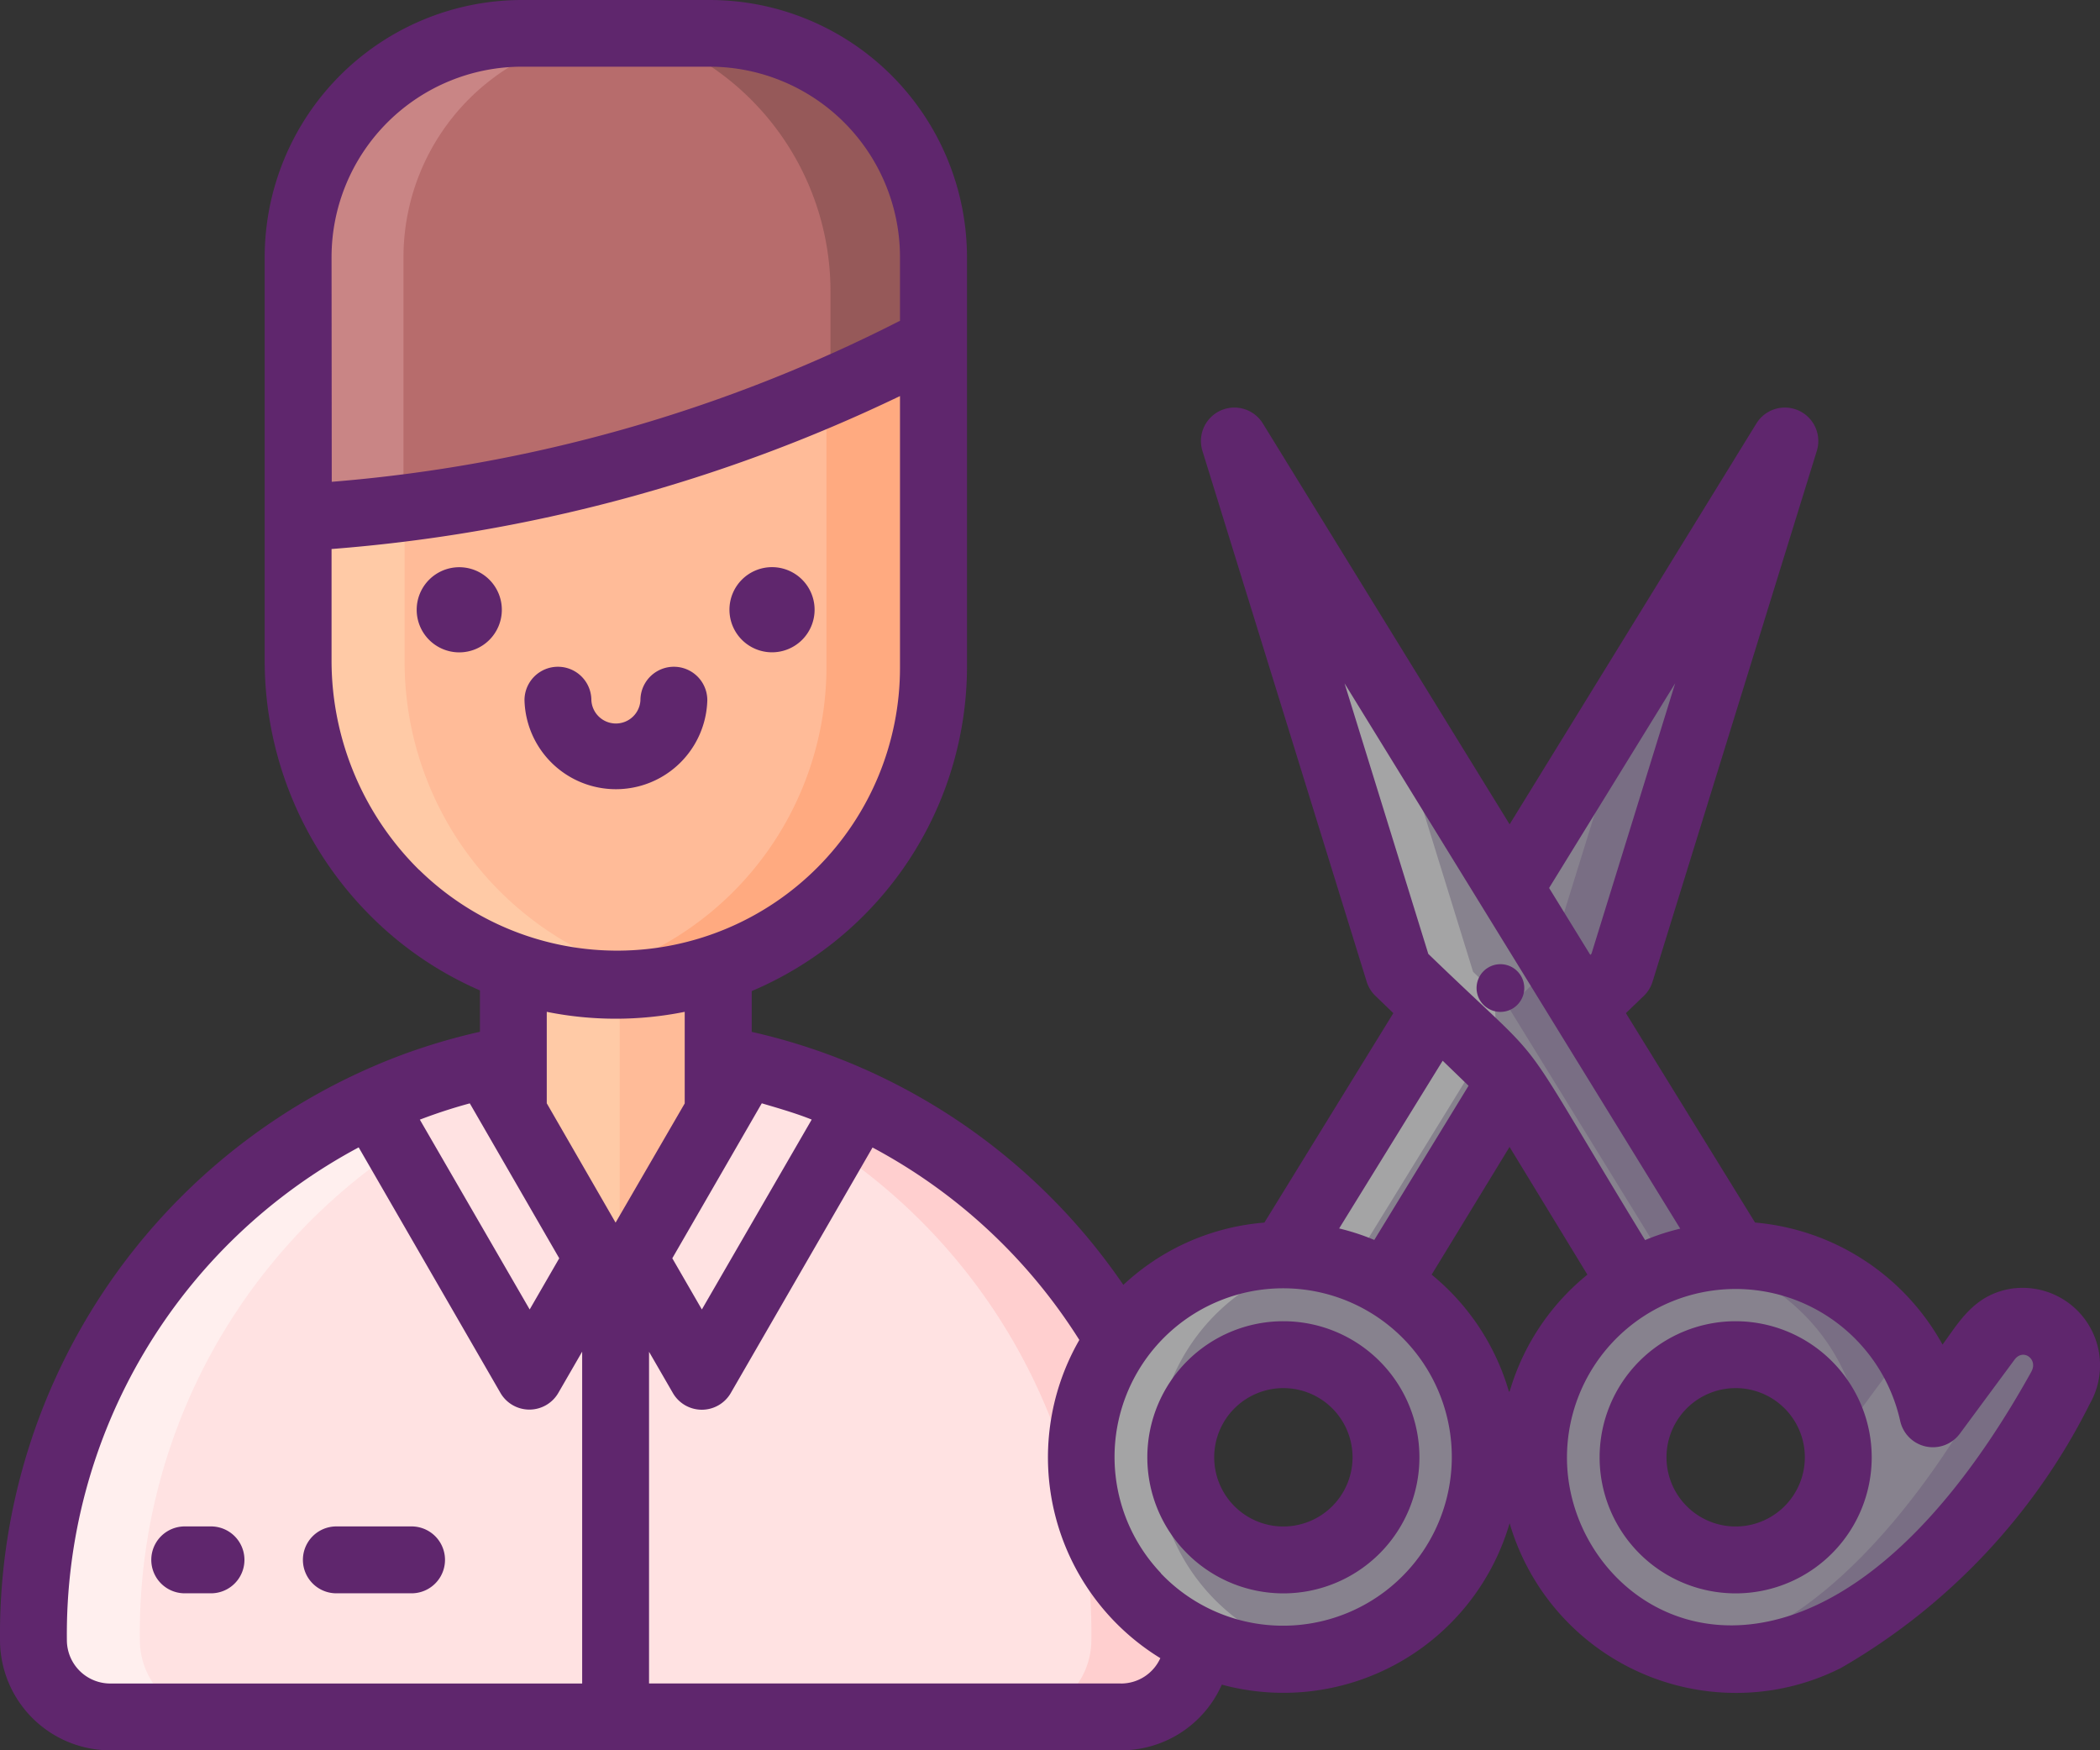 <svg id="service_styling" xmlns="http://www.w3.org/2000/svg" xmlns:xlink="http://www.w3.org/1999/xlink" width="31.967" height="26.64" viewBox="0 0 31.967 26.64">
  <rect x="0" y="0" width="31.967" height="26.64" fill="#333333" stroke="none"/>
  <defs>
    <clipPath id="clip-path">
      <rect id="Rectangle_1946" data-name="Rectangle 1946" width="31.967" height="26.64" fill="none"/>
    </clipPath>
  </defs>
  <g id="Group_3962" data-name="Group 3962" clip-path="url(#clip-path)">
    <path id="Path_2811" data-name="Path 2811" d="M39.152,40.746H35.66v4.888a4.908,4.908,0,0,0,4.9,4.92,4.848,4.848,0,0,0,4.767-4.833V40.746Z" transform="translate(-31.122 -35.561)" fill="#ffbb98"/>
    <path id="Path_2812" data-name="Path 2812" d="M41.31,50.488a4.756,4.756,0,0,1-.749.069,4.908,4.908,0,0,1-4.9-4.92V41.829a1.08,1.08,0,0,1,1.08-1.08h1.62a1.08,1.08,0,0,0-1.08,1.08v3.808a4.937,4.937,0,0,0,4.03,4.851" transform="translate(-31.122 -35.564)" fill="#ffcaa6"/>
    <path id="Path_2813" data-name="Path 2813" d="M72.971,41.829v3.894A4.848,4.848,0,0,1,68.2,50.557a4.629,4.629,0,0,1-.87-.069,4.852,4.852,0,0,0,4.017-4.765V41.829a1.08,1.08,0,0,0-1.08-1.08h1.62a1.08,1.08,0,0,1,1.08,1.08" transform="translate(-58.766 -35.564)" fill="#ffaa80"/>
    <path id="Path_2814" data-name="Path 2814" d="M21.727,134.486v.114a1.17,1.17,0,0,1-1.17,1.17H5.173A1.17,1.17,0,0,1,4,134.6v-.114a8.866,8.866,0,0,1,5.811-8.324c.081-.029.163-.058.245-.085a8.819,8.819,0,0,1,2.8-.454h0a8.82,8.82,0,0,1,2.8.454c.082.027.164.056.245.085a8.866,8.866,0,0,1,5.811,8.324" transform="translate(-3.494 -109.638)" fill="#ffe2e2"/>
    <path id="Path_2815" data-name="Path 2815" d="M76.955,134.484v.113a1.171,1.171,0,0,1-1.17,1.171h-1.62a1.171,1.171,0,0,0,1.17-1.171,8.868,8.868,0,0,0-8.052-8.94q.4-.037.809-.037h0a8.814,8.814,0,0,1,2.8.455c.082.026.164.056.245.085a8.866,8.866,0,0,1,5.811,8.323" transform="translate(-58.722 -109.636)" fill="#ffcfcf"/>
    <path id="Path_2816" data-name="Path 2816" d="M13.675,125.657a8.868,8.868,0,0,0-8.052,8.94,1.171,1.171,0,0,0,1.17,1.171H5.173A1.171,1.171,0,0,1,4,134.6v-.113a8.863,8.863,0,0,1,5.811-8.323c.081-.029.163-.059.245-.085a8.813,8.813,0,0,1,2.8-.455h0q.41,0,.809.037" transform="translate(-3.494 -109.635)" fill="#ffefee"/>
    <rect id="Rectangle_1944" data-name="Rectangle 1944" width="3.115" height="4.417" transform="translate(7.814 14.734)" fill="#ffbb98"/>
    <rect id="Rectangle_1945" data-name="Rectangle 1945" width="1.62" height="4.417" transform="translate(7.814 14.734)" fill="#ffcaa6"/>
    <path id="Path_2817" data-name="Path 2817" d="M77.5,127.361l-1.7,2.945,1.038,1.8,1.942-3.362.455-.788Z" transform="translate(-66.157 -111.155)" fill="#ffe2e2"/>
    <path id="Path_2818" data-name="Path 2818" d="M46.235,127.361l-1.734.591,2.4,4.15,1.038-1.8-1.7-2.945" transform="translate(-38.838 -111.155)" fill="#ffe2e2"/>
    <path id="Path_2819" data-name="Path 2819" d="M45.328,8.673V7.4A3.407,3.407,0,0,0,41.921,4H39.067A3.407,3.407,0,0,0,35.66,7.4v3.959a23.579,23.579,0,0,0,9.667-2.69" transform="translate(-31.122 -3.488)" fill="#b76c6c"/>
    <path id="Path_2820" data-name="Path 2820" d="M40.674,3.994A3.408,3.408,0,0,0,37.267,7.4v3.815c-.992.128-1.6.144-1.6.144V7.4a3.407,3.407,0,0,1,3.406-3.408Z" transform="translate(-31.125 -3.486)" fill="#c98585"/>
    <path id="Path_2821" data-name="Path 2821" d="M81.336,7.4V8.67c-.518.288-1.042.544-1.563.774V7.921a4.128,4.128,0,0,0-2.854-3.927H77.93A3.407,3.407,0,0,1,81.336,7.4" transform="translate(-67.131 -3.486)" fill="#965959"/>
    <path id="Path_2822" data-name="Path 2822" d="M144.152,66.332c-.014-.014-.03-.028-.045-.041a.665.665,0,0,0-.953.134l-.834,1.128a3.083,3.083,0,0,0-3-2.411L137,61.378l.567-.548,1-3.222,1.5-4.857-4.189,6.8-4.189-6.8,2.5,8.078.567.548-2.319,3.765h0a3.079,3.079,0,1,0,1.574.434l1.868-3.063,1.868,3.063a3.076,3.076,0,0,0,2.972,5.382h0c1.722-.781,3.032-2.87,3.551-3.805a.688.688,0,0,0-.114-.821m-11.719,3.449a1.562,1.562,0,1,1,1.562-1.562,1.562,1.562,0,0,1-1.562,1.562m6.884,0a1.562,1.562,0,1,1,1.562-1.562,1.562,1.562,0,0,1-1.562,1.562" transform="translate(-112.896 -46.04)" fill="#87828e"/>
    <path id="Path_2823" data-name="Path 2823" d="M133.569,65.143l1.967-3.194a.833.833,0,0,0-.131-1.036l-.085-.082-1.353-4.373-2.282-3.706,2.5,8.078.567.548-2.319,3.765a3.077,3.077,0,0,0,0,6.154,3.117,3.117,0,0,0,.568-.052,3.077,3.077,0,0,1,.568-6.1" transform="translate(-112.896 -46.04)" fill="#a4a4a5"/>
    <path id="Path_2824" data-name="Path 2824" d="M183.938,65.144l-2.319-3.765.567-.548,1-3.221,1.5-4.857-2.282,3.7-.356,1.152-1,3.221-.567.548,2.319,3.765a3.083,3.083,0,0,1,3,2.411l.727-.984a3.074,3.074,0,0,0-2.6-1.427m4.836,1.19c-.014-.014-.03-.028-.045-.041a.665.665,0,0,0-.953.134l-.033.044a.689.689,0,0,1,.008.684c-.519.935-1.829,3.024-3.551,3.805h0a3.028,3.028,0,0,1-.832.285,3.068,3.068,0,0,0,1.968-.285h0c1.723-.781,3.032-2.87,3.551-3.805a.688.688,0,0,0-.114-.821" transform="translate(-157.517 -46.041)" fill="#796e84"/>
    <path id="Path_2825" data-name="Path 2825" d="M177.373,115.712a.363.363,0,0,0-.726,0,.363.363,0,0,0,.726,0" transform="translate(-154.17 -100.674)" fill="#5f266d"/>
    <path id="Path_2826" data-name="Path 2826" d="M139.363,158.03a2.071,2.071,0,1,0,2.07,2.072,2.072,2.072,0,0,0-2.07-2.072m0,3.124a1.053,1.053,0,1,1,1.052-1.052,1.054,1.054,0,0,1-1.052,1.052" transform="translate(-119.826 -137.921)" fill="#5f266d"/>
    <path id="Path_2827" data-name="Path 2827" d="M193.432,158.03a2.071,2.071,0,1,0,2.07,2.072,2.074,2.074,0,0,0-2.07-2.072m0,3.124a1.053,1.053,0,1,1,1.052-1.052,1.054,1.054,0,0,1-1.052,1.052" transform="translate(-167.01 -137.921)" fill="#5f266d"/>
    <path id="Path_2828" data-name="Path 2828" d="M30.67,19.606c-.6.073-.832.492-1.1.859a3.617,3.617,0,0,0-2.854-1.858L24.75,15.42l.273-.263a.508.508,0,0,0,.133-.216l2.5-8.078a.509.509,0,0,0-.92-.417l-3.756,6.1-3.756-6.1a.509.509,0,0,0-.92.417l2.5,8.078a.509.509,0,0,0,.133.216l.273.263-1.963,3.188h0a3.554,3.554,0,0,0-2.147.948,9.377,9.377,0,0,0-3.824-3.231h0a9.244,9.244,0,0,0-1.833-.62v-.621h0a5.37,5.37,0,0,0,3.277-4.924V3.915A3.92,3.92,0,0,0,10.8,0H7.944A3.919,3.919,0,0,0,4.029,3.915v6.157a5.5,5.5,0,0,0,1.634,3.89,5.375,5.375,0,0,0,1.643,1.112v.63l-.036.008a9.288,9.288,0,0,0-1.125.333A9.413,9.413,0,0,0,0,24.962,1.681,1.681,0,0,0,1.678,26.64H17.064a1.678,1.678,0,0,0,1.535-1,3.587,3.587,0,0,0,4.381-2.457,3.59,3.59,0,0,0,3.442,2.583,3.535,3.535,0,0,0,1.606-.382h0a9.581,9.581,0,0,0,3.786-4.022,1.179,1.179,0,0,0-1.145-1.755M25.5,10.4l-1.274,4.116-.018.017-.627-1.018Zm-5.033,0,5.11,8.3a3.455,3.455,0,0,0-.535.174c-2.128-3.487-1.313-2.435-3.3-4.356Zm1.494,5.744.394.381L20.92,18.872a3.465,3.465,0,0,0-.535-.175Zm-10.362.649c.127.039.494.14.757.247L10.684,19.93l-.45-.779,1.361-2.357M5.047,3.915a2.9,2.9,0,0,1,2.9-2.9H10.8a2.9,2.9,0,0,1,2.9,2.9v.967a23.111,23.111,0,0,1-8.65,2.451Zm1.331,9.323a4.479,4.479,0,0,1-1.331-3.166V8.356A24.292,24.292,0,0,0,13.7,6.028v4.132a4.306,4.306,0,0,1-7.319,3.079m.771,3.555,1.339,2.319.022.038-.45.779L6.391,17.041a7.937,7.937,0,0,1,.757-.247m1.714,8.829H1.678a.661.661,0,0,1-.66-.66,8.4,8.4,0,0,1,4.442-7.5L7.618,21.2a.509.509,0,0,0,.881,0l.363-.628Zm.509-7.014,0,0L8.323,16.792V15.4a5.315,5.315,0,0,0,2.1,0v1.394L9.371,18.608m7.692,7.014H9.88V20.574l.363.628a.509.509,0,0,0,.881,0l2.158-3.737a8.37,8.37,0,0,1,3.148,2.929,3.584,3.584,0,0,0,1.233,4.843.656.656,0,0,1-.6.386m.611-1.678A2.567,2.567,0,1,1,22.1,22.18a2.569,2.569,0,0,1-4.431,1.764m5.3-2.766A3.587,3.587,0,0,0,21.793,19.4h0l1.186-1.944L24.164,19.4a3.584,3.584,0,0,0-1.185,1.782m7.946-.31c-3.369,6.063-7.072,3.782-7.072,1.313a2.567,2.567,0,0,1,5.073-.556.51.51,0,0,0,.907.192l.833-1.127c.132-.178.359-.006.258.178" fill="#5f266d"/>
    <path id="Path_2829" data-name="Path 2829" d="M50.5,67.848a.648.648,0,1,0,.648.648.648.648,0,0,0-.648-.648" transform="translate(-43.509 -59.215)" fill="#5f266d"/>
    <path id="Path_2830" data-name="Path 2830" d="M87.915,69.143a.648.648,0,1,0-.648-.648.648.648,0,0,0,.648.648" transform="translate(-76.163 -59.215)" fill="#5f266d"/>
    <path id="Path_2831" data-name="Path 2831" d="M65.5,80.258a.509.509,0,0,0-1.018,0,.374.374,0,0,1-.747,0,.509.509,0,1,0-1.018,0,1.392,1.392,0,0,0,2.783,0" transform="translate(-54.733 -69.601)" fill="#5f266d"/>
    <path id="Path_2832" data-name="Path 2832" d="M37.894,182.58H36.749a.509.509,0,1,0,0,1.018h1.145a.509.509,0,1,0,0-1.018" transform="translate(-31.629 -159.348)" fill="#5f266d"/>
    <path id="Path_2833" data-name="Path 2833" d="M18.991,182.58h-.4a.509.509,0,1,0,0,1.018h.4a.509.509,0,1,0,0-1.018" transform="translate(-15.779 -159.348)" fill="#5f266d"/>
  </g>
</svg>
